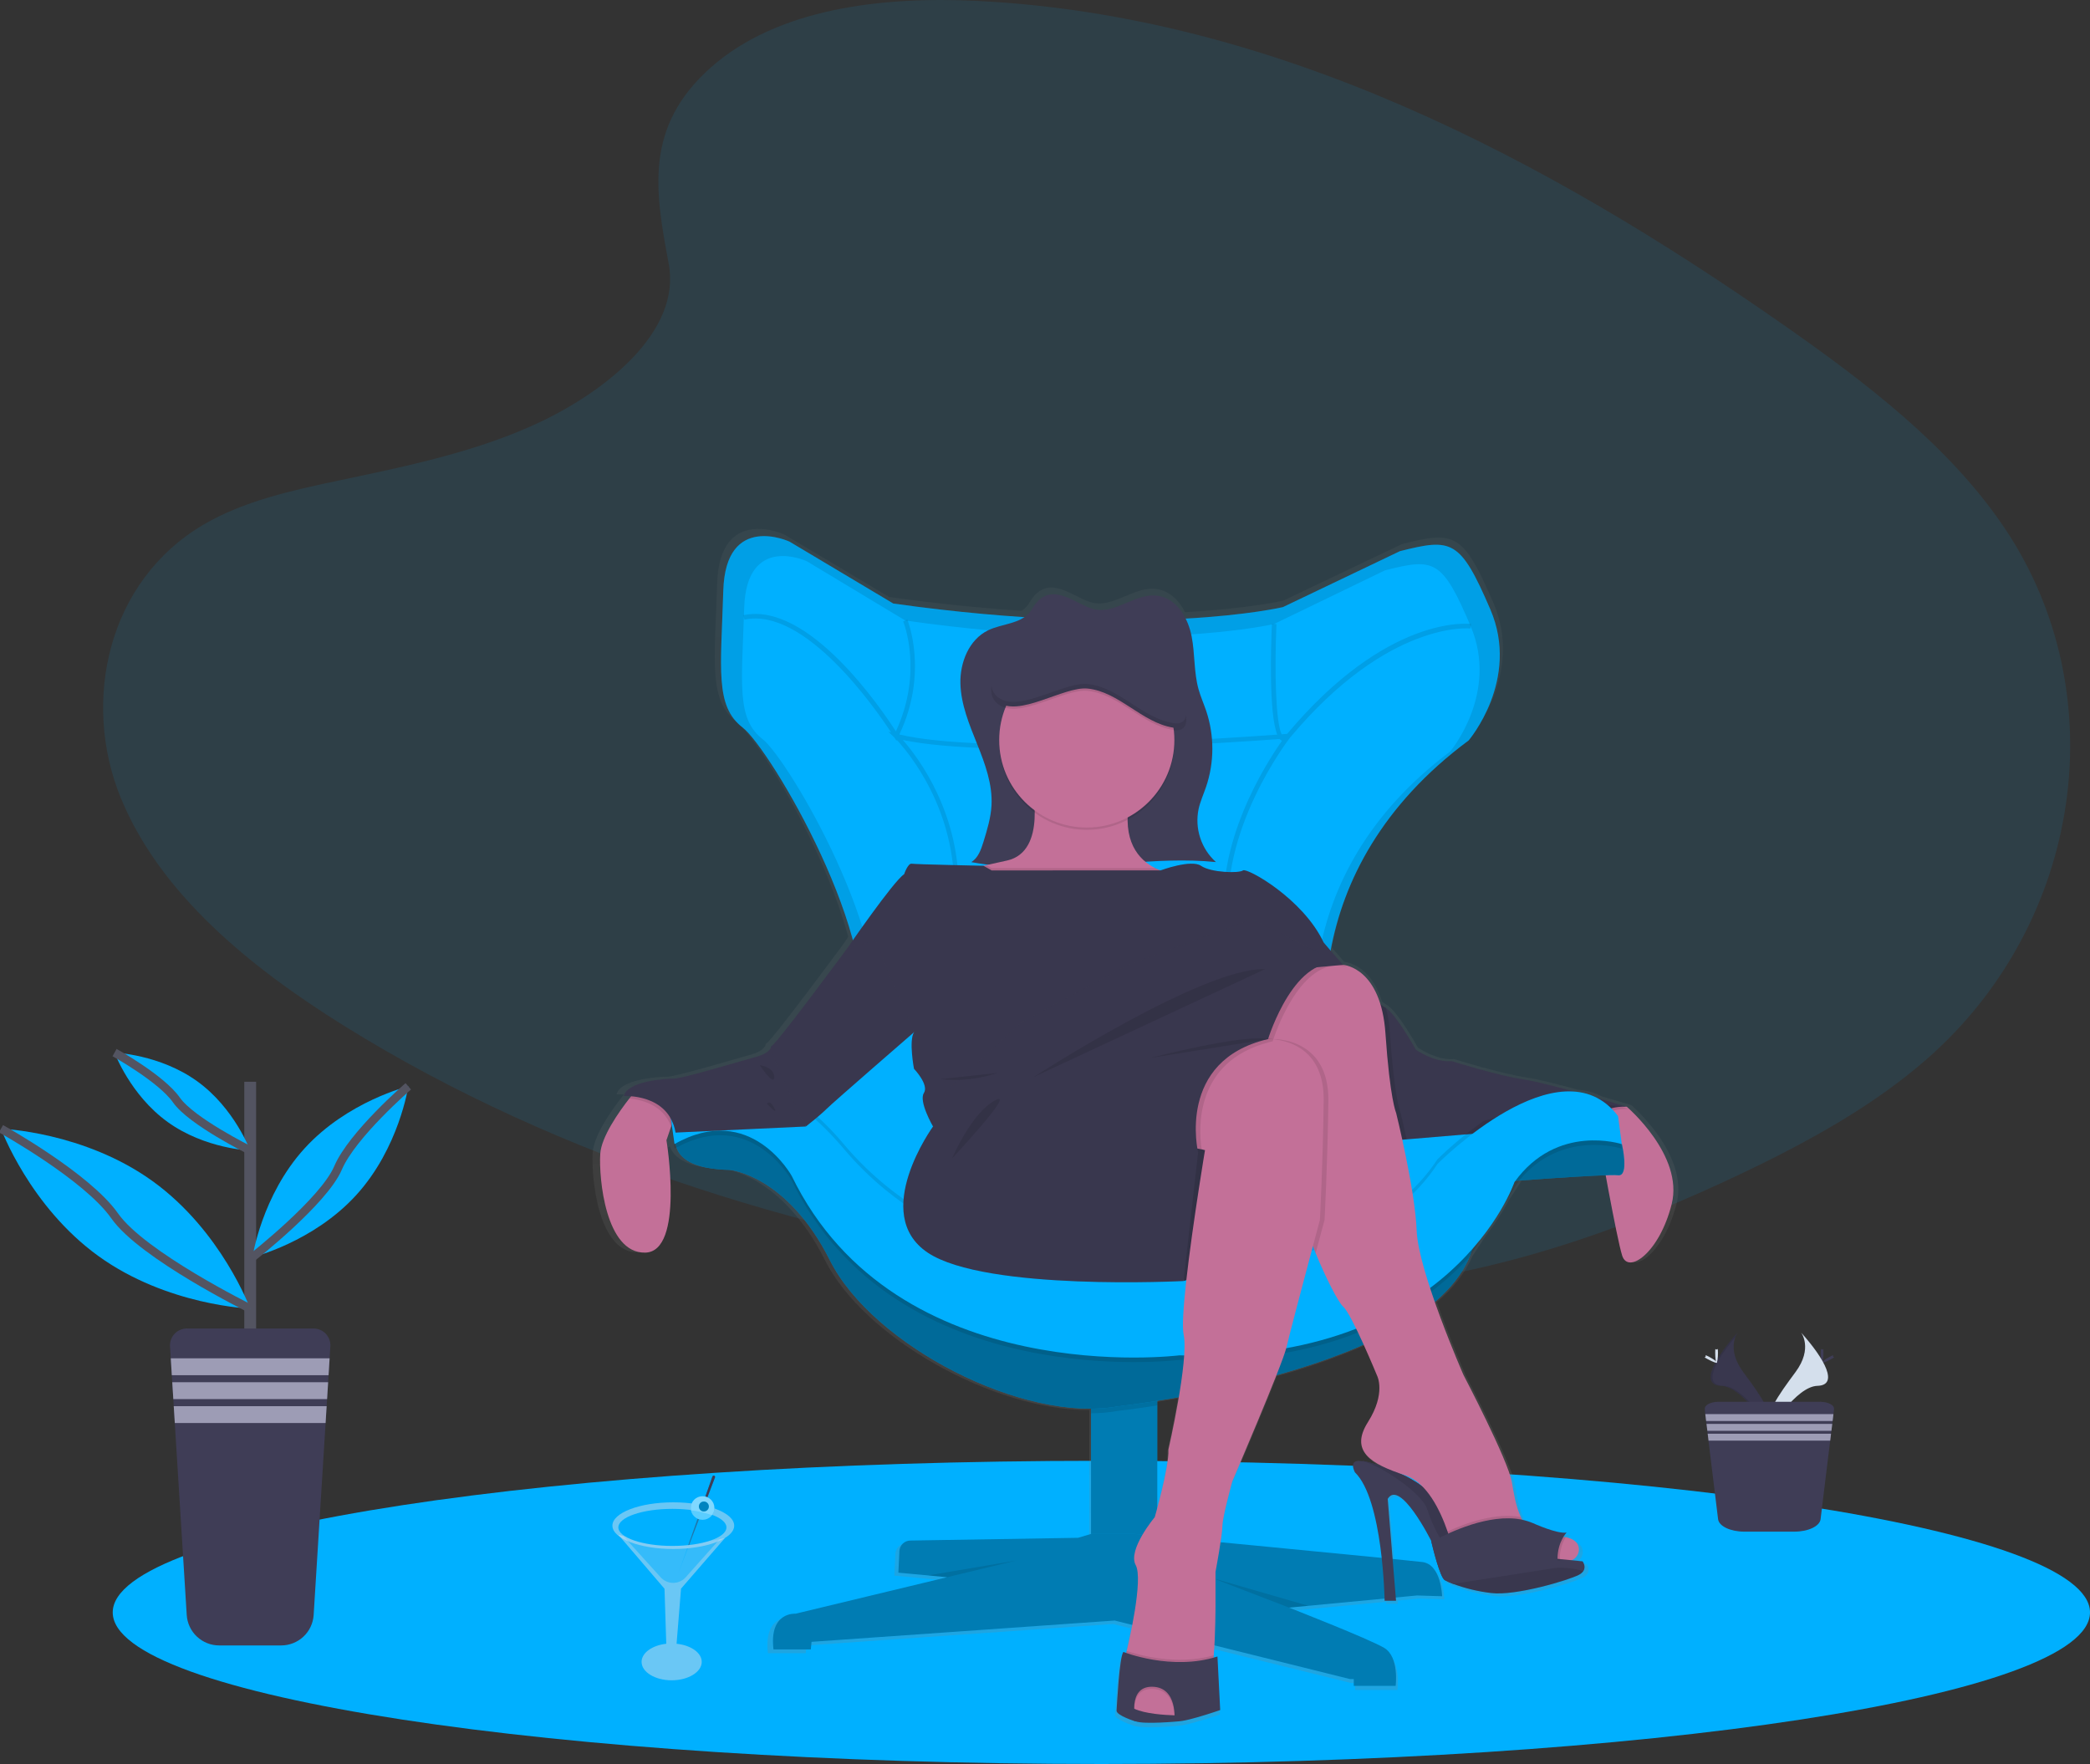 <svg width="500" height="422" viewBox="0 0 500 422" fill="none" xmlns="http://www.w3.org/2000/svg">
<rect x="0" y="0" width="500" height="422" fill="#333333" stroke="none"/>
<g clip-path="url(#clip0)">
<path opacity="0.1" d="M170.012 16.18C185.984 1.986 211.041 -0.909 233.854 0.223C305.503 3.773 370.186 38.288 426.112 77.325C446.368 91.455 466.305 106.687 479.451 126.148C506.21 165.767 498.273 220.651 461.041 253.289C448.383 264.39 433.033 272.905 417.255 280.451C389.238 293.856 359.011 304.639 327.197 307.707C304.523 309.892 281.57 308.115 259.031 305.066C196.049 296.542 134.227 277.696 82.396 245.455C59.668 231.311 38.248 213.731 28.883 190.843C19.519 167.956 25.59 139.012 48.796 125.443C58.394 119.843 69.868 117.311 81.103 114.938C97.636 111.463 114.439 107.987 129.366 100.888C144.79 93.55 163.031 79.351 159.981 63.101C156.702 45.675 154.09 30.359 170.012 16.18Z" fill="#00B0FF"/>
<path d="M263.484 422C394.108 422 500 405.763 500 385.733C500 365.703 394.108 349.466 263.484 349.466C132.86 349.466 26.968 365.703 26.968 385.733C26.968 405.763 132.86 422 263.484 422Z" fill="#00B0FF"/>
<path d="M390.258 264.371C390.258 264.371 387.223 263.452 383.187 262.295C381.424 261.367 379.484 260.822 377.495 260.697C372.734 259.391 367.843 258.15 365.196 257.763C358.931 256.844 347.87 253.359 347.87 253.359C343.631 253.726 339.208 250.603 339.208 250.603C339.208 250.603 334.635 242.342 331.978 240.525C331.874 240.447 331.762 240.378 331.645 240.322C331.271 240.105 330.921 239.85 330.6 239.562C327.868 230.675 321.903 230.129 321.594 230.099C320.44 228.794 319.395 227.592 318.609 226.659C321.684 210.067 330.884 191.543 352.025 175.885C352.025 175.885 364.584 161.219 357.284 144.25C349.985 127.28 347.94 126.997 335.392 130.16L307.026 143.679C307.026 143.679 299.025 145.575 283.491 146.449C282.197 143.862 280.187 141.722 277.426 141.057C271.604 139.657 266.529 145.739 260.941 144.066C256.677 142.79 251.527 137.771 247.338 142.631C246.746 143.316 246.343 144.155 245.786 144.86C245.392 145.341 244.93 145.761 244.412 146.106C234.889 145.481 224.316 144.438 212.718 142.815L187.611 127.861C187.611 127.861 172.136 120.672 171.554 139.652C170.972 158.632 169.509 167.544 176.221 172.722C181.088 176.47 196.98 202.103 202.931 224.142C202.055 225.393 201.513 226.182 201.513 226.182C201.513 226.182 184.551 249.134 183.262 249.685C183.177 249.72 183.143 249.844 183.148 250.033C182.899 250.569 182.152 251.596 179.759 252.257C176.44 253.175 161.698 257.579 159.668 257.579C157.638 257.579 148.428 258.13 147.502 261.804C148.084 261.776 148.668 261.787 149.249 261.839L148.806 262.4C146.288 265.627 142.049 271.639 141.79 275.755C141.417 281.628 143.079 299.804 152.667 299.62C162.255 299.436 157.827 272.453 157.827 272.453L158.951 269.157L158.981 269.077L159.757 274.504C159.926 274.409 160.091 274.315 160.255 274.235C161.125 276.877 164.285 279.463 173.221 279.642C173.221 279.642 187.043 280.928 197.368 301.487C206.737 320.154 237.835 337.456 260.588 337.327V367.577L257.458 368.495L216.823 369.19C216.146 369.2 215.498 369.467 215.012 369.936C214.525 370.406 214.237 371.043 214.205 371.717L213.957 376.94L225.739 378.047L189.069 386.86C189.069 386.86 182.6 386.309 183.72 395.488H192.755L192.94 393.652L266.3 388.513L270.544 389.566C269.952 392.659 269.355 395.181 269.201 395.841L269.156 396.01C269.156 396.01 269.156 396.129 269.096 396.347C268.664 396.198 268.42 396.099 268.42 396.099C267.425 397.231 266.852 409.042 266.763 410.239C266.673 411.435 271.37 412.875 271.37 412.875C273.5 413.654 281.764 412.875 281.764 412.875C284.496 412.716 291.825 410.154 291.825 410.154L291.178 397.211C290.86 397.315 290.541 397.41 290.223 397.499C290.243 397.317 290.263 397.128 290.283 396.933C290.347 396.174 290.402 395.359 290.452 394.52L323.261 402.638H324.181V404.291H334.322C334.322 404.291 335.242 397.315 331.555 395.111C327.868 392.907 308.513 385.38 308.513 385.38L313.151 384.943L331.635 383.191C331.635 383.519 331.635 383.687 331.635 383.687H334.396L334.337 382.918L339.467 382.421L345.547 382.605C345.547 382.605 345.363 374.895 340.755 374.344C339.959 374.245 337.342 373.981 333.57 373.604L332.371 359.072C335.312 354.108 342.88 369.166 342.88 369.166C342.88 369.166 342.91 369.28 342.954 369.468C343.318 371.012 345.014 377.908 346.164 378.698H346.199C346.84 379.046 347.505 379.349 348.189 379.606C351.168 380.707 354.268 381.449 357.424 381.816C363.325 382.555 376.226 378.698 378.655 377.412C379.059 377.207 379.412 376.916 379.689 376.558C380.51 375.396 379.545 374.14 379.545 374.14L376.953 373.877C379.232 372.849 379.67 369.032 375.415 368.307C375.251 368.277 375.082 368.257 374.918 368.237C375.138 367.861 375.395 367.507 375.684 367.18C373.47 367.602 367.569 364.931 367.569 364.931C366.717 364.564 365.83 364.284 364.922 364.097L364.857 363.982C364.768 363.819 364.683 363.65 364.603 363.486C363.33 360.82 362.847 357.528 362.409 355.046C361.489 349.719 350.706 329.16 350.706 329.16C350.706 329.16 346.95 320.601 343.741 311.515C347.557 308.264 350.502 304.629 352.199 300.593L355.364 295.738C357.475 293.043 359.348 290.171 360.961 287.154L364.18 282.219C370.181 281.782 380.048 281.097 385.118 280.933C386.571 288.792 388.332 297.897 389.128 300.37C390.621 304.962 398.164 299.635 401.11 287.888C404.055 276.142 390.258 264.371 390.258 264.371ZM276.62 361.227V335.411C278.197 335.162 279.933 334.869 281.799 334.537C280.685 341.125 279.311 347.152 279.311 347.152C279.431 350.374 277.62 357.543 276.62 361.227ZM335.665 353.1L336.621 353.418C338.159 353.958 339.55 354.851 340.681 356.024C339.099 354.903 337.421 353.924 335.665 353.1V353.1ZM329.799 329.364C329.799 329.364 332.013 333.589 327.59 340.564C324.271 345.797 326.241 348.865 331.018 351.233C329.446 350.693 327.841 350.257 326.212 349.927L326.445 350.061C322.554 349.212 324.455 352.678 324.455 352.678C328.321 356.421 330.112 365.879 330.923 373.381C320.773 372.388 304.821 370.834 291.93 369.593C292.15 368.31 292.296 367.015 292.367 365.715C292.367 363.511 294.766 354.882 294.766 354.882C294.766 354.882 301.657 338.871 305.458 329.23C312.649 327.272 319.69 324.807 326.53 321.852C328.306 325.739 329.799 329.364 329.799 329.364V329.364Z" fill="url(#paint0_linear)"/>
<path d="M276.863 330.962H261.016V376.225H276.863V330.962Z" fill="#00B0FF"/>
<path opacity="0.3" d="M276.863 330.962H261.016V376.225H276.863V330.962Z" fill="black"/>
<path d="M215.171 371.052L214.922 376.225L226.585 377.318L190.327 386.046C190.327 386.046 183.954 385.499 185.048 394.59H193.975L194.154 392.773L266.663 387.679L322.958 401.679H323.868V403.313H333.889C333.889 403.313 334.799 396.407 331.152 394.227C327.505 392.048 308.384 384.591 308.384 384.591L338.989 381.682L345 381.865C345 381.865 344.82 374.23 340.263 373.683C335.705 373.137 271.37 366.956 271.37 366.956H261.016L257.916 367.885L217.778 368.545C217.105 368.552 216.46 368.815 215.975 369.282C215.49 369.748 215.202 370.381 215.171 371.052V371.052Z" fill="#00B0FF"/>
<path opacity="0.1" d="M276.863 330.962V336.21C271.156 337.118 267.574 337.506 267.574 337.506C265.41 337.898 263.215 338.096 261.016 338.096V330.962H276.863Z" fill="black"/>
<path d="M399.93 288.032C397.015 299.665 389.546 304.937 388.083 300.39C386.76 296.244 382.69 273.307 381.998 269.345C381.933 268.968 381.894 268.759 381.894 268.759L381.167 264.038L387.337 264.594L389.178 264.763C389.178 264.763 402.841 276.395 399.93 288.032Z" fill="#C37098"/>
<path d="M162.638 268.794C162.638 268.794 156.264 279.518 174.664 279.88C174.664 279.88 188.327 281.151 198.547 301.512C208.767 321.872 245.005 340.594 267.594 336.413C267.594 336.413 343.223 328.271 352.264 298.791L358.503 282.79C358.503 282.79 384.377 280.804 387.103 281.151C389.83 281.499 388.014 273.704 388.014 273.704L381.272 268.799L365.24 271.525L347.025 288.246L290.163 314.966L235.327 307.146C235.327 307.146 191.969 279.344 191.606 278.063C191.243 276.782 174.117 265.155 174.117 265.155L162.638 268.794Z" fill="#00B0FF"/>
<path d="M162.006 262.578V265.309L160.558 269.499L159.444 272.761C159.444 272.761 163.812 299.486 154.344 299.665C144.875 299.843 143.238 281.846 143.601 276.038C143.86 271.962 148.05 266.009 150.537 262.817C151.597 261.446 152.349 260.583 152.349 260.583L162.006 262.578Z" fill="#C37098"/>
<path opacity="0.3" d="M215.171 371.052L214.922 376.225L226.585 377.318L190.327 386.046C190.327 386.046 183.954 385.499 185.048 394.59H193.975L194.154 392.773L266.663 387.679L322.958 401.679H323.868V403.313H333.889C333.889 403.313 334.799 396.407 331.152 394.227C327.505 392.048 308.384 384.591 308.384 384.591L338.989 381.682L345 381.865C345 381.865 344.82 374.23 340.263 373.683C335.705 373.137 271.37 366.956 271.37 366.956H261.016L257.916 367.885L217.778 368.545C217.105 368.552 216.46 368.815 215.975 369.282C215.49 369.748 215.202 370.381 215.171 371.052V371.052Z" fill="black"/>
<path opacity="0.4" d="M162.638 268.794C162.638 268.794 156.264 279.518 174.664 279.88C174.664 279.88 188.327 281.151 198.547 301.512C208.767 321.872 245.005 340.594 267.594 336.413C267.594 336.413 343.223 328.271 352.264 298.791L358.503 282.79C358.503 282.79 384.377 280.804 387.103 281.151C389.83 281.499 388.014 273.704 388.014 273.704L381.272 268.799L365.24 271.525L347.025 288.246L290.163 314.966L235.327 307.146C235.327 307.146 191.969 279.344 191.606 278.063C191.243 276.782 174.117 265.155 174.117 265.155L162.638 268.794Z" fill="black"/>
<path d="M370.689 265.989L355.105 283.366C317.877 326.36 247.756 310.413 223.251 306.998C198.746 303.582 186.213 266.287 186.213 266.287C187.142 266.387 188.081 266.349 188.999 266.173C193.124 265.468 200.856 262.062 205.359 246.925C211.708 225.576 184.292 179.156 177.654 174.033C171.017 168.909 172.46 160.082 173.037 141.266C173.614 122.45 188.889 129.579 188.889 129.579L213.708 144.384C274.594 152.928 306.916 145.238 306.916 145.238L334.904 131.858C347.313 128.725 349.333 129.008 356.548 145.808C363.763 162.609 351.353 177.131 351.353 177.131C309.513 208.165 314.996 250.608 321.629 266.252C326.107 276.802 346.796 273.014 359.837 269.415C366.161 267.692 370.689 265.989 370.689 265.989Z" fill="#00B0FF"/>
<path opacity="0.1" d="M370.689 265.989L355.105 283.366C317.877 326.36 247.756 310.413 223.251 306.998C198.746 303.582 186.213 266.287 186.213 266.287C187.142 266.387 188.081 266.349 188.999 266.173C193.124 265.468 200.856 262.062 205.359 246.925C211.708 225.576 184.292 179.156 177.654 174.033C171.017 168.909 172.46 160.082 173.037 141.266C173.614 122.45 188.889 129.579 188.889 129.579L213.708 144.384C274.594 152.928 306.916 145.238 306.916 145.238L334.904 131.858C347.313 128.725 349.333 129.008 356.548 145.808C363.763 162.609 351.353 177.131 351.353 177.131C309.513 208.165 314.996 250.608 321.629 266.252C326.107 276.802 346.796 273.014 359.837 269.415C366.161 267.692 370.689 265.989 370.689 265.989Z" fill="black"/>
<path d="M365.22 264.882L350.468 281.499C315.215 322.671 248.811 307.4 225.58 304.128C202.348 300.856 190.512 265.135 190.512 265.135C191.389 265.229 192.277 265.193 193.144 265.026C197.054 264.351 204.374 261.089 208.638 246.597C214.648 226.142 188.69 181.698 182.406 176.793C176.122 171.888 177.475 163.448 178.033 145.466C178.59 127.484 193.064 134.285 193.064 134.285L216.564 148.445C274.221 156.622 304.831 149.264 304.831 149.264L331.336 136.445C343.089 133.466 345 133.719 351.831 149.805C358.663 165.891 346.915 179.802 346.915 179.802C307.289 209.511 312.479 250.162 318.783 265.155C323.012 275.258 342.611 271.609 354.961 268.183C360.936 266.515 365.22 264.882 365.22 264.882Z" fill="#00B0FF"/>
<path d="M389.178 264.763C389.178 264.763 382.62 264.217 381.894 268.759L336.531 272.562L325.251 273.486L313.31 231.658L311.036 223.68L316.683 225.497C316.683 225.497 318.773 227.979 321.385 230.918C325.057 235.069 329.769 240.207 331.257 240.947C331.372 241.005 331.482 241.073 331.585 241.151C334.207 242.948 338.725 251.13 338.725 251.13C338.725 251.13 343.099 254.223 347.293 253.855C347.293 253.855 358.24 257.306 364.414 258.219C370.589 259.133 389.178 264.763 389.178 264.763Z" fill="#3F3D56"/>
<path opacity="0.1" d="M365.22 264.882L350.468 281.499C315.215 322.671 248.811 307.4 225.58 304.128C202.348 300.856 190.511 265.135 190.511 265.135C191.389 265.229 192.277 265.193 193.144 265.026C196.358 267.693 199.318 270.651 201.985 273.863C227.674 304.222 266.668 302.222 266.668 302.222C266.668 302.222 323.142 308.944 343.91 277.314C347.339 273.974 351.031 270.914 354.951 268.164C360.936 266.515 365.22 264.882 365.22 264.882Z" fill="black"/>
<path opacity="0.1" d="M389.178 264.763C389.178 264.763 382.62 264.217 381.894 268.759L336.531 272.562L325.251 273.486L313.31 231.658L311.036 223.68L316.683 225.497C316.683 225.497 318.773 227.979 321.385 230.918C325.057 235.069 329.769 240.207 331.257 240.947C331.372 241.005 331.482 241.073 331.585 241.151C334.207 242.948 338.725 251.13 338.725 251.13C338.725 251.13 343.099 254.223 347.293 253.855C347.293 253.855 358.24 257.306 364.414 258.219C370.589 259.133 389.178 264.763 389.178 264.763Z" fill="black"/>
<path opacity="0.1" d="M389.725 265.309C389.725 265.309 383.167 264.763 382.441 269.306L381.998 269.345C381.933 268.968 381.894 268.759 381.894 268.759L381.167 264.038L387.337 264.594L389.725 265.309Z" fill="black"/>
<path opacity="0.1" d="M351.587 300.613C340.641 312.657 319.793 326.578 282.148 325.322C282.148 325.322 214.38 333.872 189.417 282.427C189.417 282.427 179.754 264.753 161.852 274.523L161.354 274.791L160.26 267.156C160.26 267.156 176.291 245.703 201.975 276.062C227.66 306.422 266.658 304.421 266.658 304.421C266.658 304.421 323.137 311.143 343.905 279.513C343.905 279.513 373.261 249.888 387.083 268.064L387.835 273.58L387.999 274.791C387.999 274.791 373.599 270.06 363.429 282.422L351.587 300.613Z" fill="black"/>
<path d="M160.27 266.064C160.27 266.064 176.301 244.616 201.99 274.97C204.917 278.433 208.151 281.625 211.653 284.507C236.417 304.883 266.663 303.344 266.663 303.344C266.663 303.344 323.137 310.071 343.905 278.441C343.905 278.441 373.261 248.811 387.083 266.987L387.994 273.714C387.994 273.714 372.52 268.591 362.31 282.79C362.31 282.79 347.552 326.415 282.148 324.235C282.148 324.235 214.38 332.779 189.417 281.335C189.417 281.335 179.58 263.338 161.364 273.699L160.27 266.064Z" fill="#00B0FF"/>
<path opacity="0.1" d="M307.931 175.557L306.618 175.661C305.219 172.911 304.866 160.767 305.374 149.294L304.284 149.249C304.045 154.646 303.533 170.687 305.563 175.741C292.696 176.694 235.546 180.571 215.156 175.711C222.211 160.847 217.121 148.37 217.066 148.241L216.071 148.663C216.121 148.787 220.972 160.653 214.325 174.976C211.006 169.793 193.467 143.793 177.854 147.174L178.087 148.241C192.517 145.103 209.459 169.535 213.18 175.209L212.514 175.041L213.957 176.431L214.454 177.21L214.549 177.022C217.176 179.841 228.883 193.599 228.247 214.058C228.067 219.842 231.899 225.03 239.327 229.071C247.666 233.609 259.016 235.972 269.221 235.972C277.406 235.972 284.859 234.453 289.422 231.316C293.099 228.789 294.746 225.308 294.193 221.242C291.173 199.055 308.364 176.793 308.653 176.426C332.187 148.321 351.597 150.336 351.791 150.356L351.926 149.274C351.09 149.175 331.824 147.124 307.931 175.557ZM293.084 221.386C293.581 225.07 292.139 228.108 288.78 230.417C278.988 237.144 254.284 235.982 239.825 228.118C234.914 225.442 229.107 220.845 229.316 214.093C229.918 194.671 219.614 181.152 215.992 177.022C237.715 181.599 294.507 177.662 306.145 176.788C306.288 176.976 306.476 177.124 306.692 177.22C302.886 182.617 290.422 201.989 293.084 221.386Z" fill="black"/>
<path opacity="0.1" d="M289.984 377.496L312.966 384.149L308.384 384.586L289.984 377.496Z" fill="black"/>
<path opacity="0.1" d="M226.585 377.313L243.163 373.316L222.017 376.886L226.585 377.313Z" fill="black"/>
<path opacity="0.1" d="M162.006 262.578V265.309L160.558 269.499C158.628 264.217 153.349 263.045 150.527 262.812C151.587 261.441 152.338 260.578 152.338 260.578L162.006 262.578Z" fill="black"/>
<path d="M188.601 251.13L184.595 250.221C184.595 250.221 184.411 251.855 181.113 252.763C177.814 253.672 163.26 258.036 161.255 258.036C159.25 258.036 150.139 258.582 149.229 262.216C149.229 262.216 159.981 261.491 161.618 270.944L192.77 269.489L188.601 251.13Z" fill="#3F3D56"/>
<path opacity="0.1" d="M188.601 251.13L184.595 250.221C184.595 250.221 184.411 251.855 181.113 252.763C177.814 253.672 163.26 258.036 161.255 258.036C159.25 258.036 150.139 258.582 149.229 262.216C149.229 262.216 159.981 261.491 161.618 270.944L192.77 269.489L188.601 251.13Z" fill="black"/>
<path d="M325.878 349.471C325.878 349.471 335.028 354.684 338.516 359.728C340.926 363.356 343.087 367.143 344.985 371.062C344.985 371.062 351.816 374.041 346.83 363.208C341.845 352.375 325.878 349.471 325.878 349.471Z" fill="#3F3D56"/>
<path d="M325.878 349.471C325.878 349.471 335.028 354.684 338.516 359.728C340.926 363.356 343.087 367.143 344.985 371.062C344.985 371.062 351.816 374.041 346.83 363.208C341.845 352.375 325.878 349.471 325.878 349.471Z" fill="#3F3D56"/>
<path opacity="0.1" d="M325.878 349.471C325.878 349.471 335.028 354.684 338.516 359.728C340.926 363.356 343.087 367.143 344.985 371.062C344.985 371.062 351.816 374.041 346.83 363.208C341.845 352.375 325.878 349.471 325.878 349.471Z" fill="black"/>
<path d="M247.92 144.225C247.338 144.905 246.925 145.714 246.393 146.429C244.074 149.304 239.705 149.179 236.382 150.793C231.834 153.002 229.635 158.463 229.764 163.513C229.894 168.562 231.899 173.343 233.779 178.034C235.66 182.726 237.471 187.621 237.203 192.66C237.043 195.639 236.158 198.539 235.277 201.393C234.705 203.24 234.013 205.251 232.351 206.244C237.329 207.133 242.371 207.618 247.428 207.693C261.937 207.917 276.45 204.789 290.89 206.229C289.151 204.655 287.853 202.656 287.127 200.428C286.4 198.201 286.268 195.823 286.745 193.529C287.148 191.722 287.919 190.024 288.521 188.272C290.522 182.382 290.541 176.002 288.576 170.101C287.989 168.358 287.233 166.67 286.735 164.903C285.591 160.792 285.894 156.418 285.078 152.233C284.262 148.047 281.814 143.669 277.659 142.666C271.908 141.281 266.892 147.298 261.364 145.645C257.15 144.384 252.065 139.409 247.92 144.225Z" fill="#3F3D56"/>
<g opacity="0.1">
<path opacity="0.1" d="M288.666 188.336C289.721 185.211 290.226 181.927 290.158 178.63C290.106 181.561 289.603 184.466 288.666 187.244C288.064 188.996 287.287 190.719 286.889 192.502C286.654 193.582 286.562 194.689 286.616 195.793C286.642 195.053 286.734 194.317 286.889 193.594C287.287 191.787 288.064 190.089 288.666 188.336Z" fill="black"/>
<path opacity="0.1" d="M237.362 191.141C237.496 186.271 235.74 181.535 233.919 176.997C232.053 172.34 230.068 167.589 229.913 162.599C229.913 162.927 229.913 163.259 229.913 163.592C230.043 168.636 232.048 173.422 233.924 178.109C235.606 182.294 237.233 186.673 237.362 191.141Z" fill="black"/>
<path opacity="0.1" d="M289.865 205.107C275.809 203.94 261.688 206.884 247.572 206.671C242.878 206.595 238.196 206.171 233.566 205.4C233.26 205.758 232.899 206.065 232.496 206.308C237.474 207.198 242.516 207.683 247.572 207.758C262.081 207.982 276.59 204.849 291.029 206.269C290.616 205.907 290.227 205.519 289.865 205.107V205.107Z" fill="black"/>
</g>
<path d="M270.778 408.158L282.789 410.367L281.963 411.797C281.963 411.797 273.793 412.572 271.689 411.797C269.584 411.023 270.778 408.158 270.778 408.158Z" fill="#3F3D56"/>
<path d="M283.153 306.456C283.153 306.456 332.959 290.788 331.137 280.789C329.316 270.79 285.088 268.377 283.153 270.944C281.217 273.511 283.153 306.456 283.153 306.456Z" fill="#3F3D56"/>
<path opacity="0.2" d="M283.153 306.456C283.153 306.456 332.959 290.788 331.137 280.789C329.316 270.79 285.088 268.377 283.153 270.944C281.217 273.511 283.153 306.456 283.153 306.456Z" fill="black"/>
<path d="M283.152 209.317L273.699 217.683L261.673 219.862L239.994 217.136L227.789 208.771C227.789 208.771 229.943 208.299 235.989 206.954L240.905 205.867C250.746 203.682 246.736 187.497 246.736 187.497C246.736 187.497 273.699 173.139 270.241 191.315C268.355 201.22 272.36 205.673 276.401 207.699C278.511 208.71 280.812 209.261 283.152 209.317Z" fill="#C37098"/>
<path opacity="0.1" d="M259.996 198.514C271.57 198.514 280.953 189.151 280.953 177.602C280.953 166.053 271.57 156.691 259.996 156.691C248.422 156.691 239.039 166.053 239.039 177.602C239.039 189.151 248.422 198.514 259.996 198.514Z" fill="black"/>
<path d="M259.996 197.968C271.57 197.968 280.953 188.605 280.953 177.056C280.953 165.507 271.57 156.145 259.996 156.145C248.422 156.145 239.039 165.507 239.039 177.056C239.039 188.605 248.422 197.968 259.996 197.968Z" fill="#C37098"/>
<path opacity="0.1" d="M283.152 209.317L273.699 217.682L261.673 219.862L239.994 217.136L227.789 208.771C227.789 208.771 229.943 208.299 235.989 206.954L237.262 207.684H276.401C278.51 208.7 280.811 209.257 283.152 209.317V209.317Z" fill="black"/>
<path d="M256.19 208.23H277.635C277.635 208.23 284.974 205.499 287.342 207.138C289.71 208.776 296.452 208.955 297.363 208.23C298.273 207.505 311.752 214.972 316.673 225.497L299.184 239.299L223.216 269.489C223.216 269.489 219.733 263.487 221.027 261.491C222.321 259.495 218.659 255.682 218.659 255.682C218.659 255.682 217.385 248.955 218.659 246.959L202.627 226.962C202.627 226.962 213.743 210.782 216.295 209.148C216.295 209.148 217.206 206.467 218.116 206.626C219.027 206.785 235.272 207.123 235.272 207.123L237.262 208.245L256.19 208.23Z" fill="#3F3D56"/>
<path opacity="0.1" d="M256.19 208.23H277.635C277.635 208.23 284.974 205.499 287.342 207.138C289.71 208.776 296.452 208.955 297.363 208.23C298.273 207.505 311.752 214.972 316.673 225.497L314.857 226.932L299.184 239.299L223.216 269.489C223.216 269.489 219.733 263.487 221.027 261.491C222.321 259.495 218.659 255.682 218.659 255.682C218.659 255.682 217.385 248.955 218.659 246.959L202.627 226.962C202.627 226.962 213.743 210.782 216.295 209.148C216.295 209.148 217.206 206.467 218.116 206.626C219.027 206.785 235.272 207.123 235.272 207.123L237.262 208.245L256.19 208.23Z" fill="black"/>
<path d="M209.369 224.951L202.627 226.937C202.627 226.937 185.869 249.675 184.596 250.221C183.322 250.767 192.79 269.489 192.79 269.489C192.79 269.489 196.069 266.942 197.711 265.309C199.353 263.676 218.659 246.939 218.659 246.939L209.369 224.951Z" fill="#3F3D56"/>
<path opacity="0.1" d="M209.369 224.951L202.627 226.937C202.627 226.937 185.869 249.675 184.596 250.221C183.322 250.767 192.79 269.489 192.79 269.489C192.79 269.489 196.069 266.942 197.711 265.309C199.353 263.676 218.659 246.939 218.659 246.939L209.369 224.951Z" fill="black"/>
<path opacity="0.1" d="M336.531 272.562L325.251 273.486L313.31 231.658L321.385 230.918C325.057 235.069 329.769 240.207 331.257 240.947C331.372 241.005 331.482 241.073 331.585 241.151C332.089 243.147 332.404 245.187 332.526 247.242C333.62 263.129 335.073 266.242 335.073 266.242C335.073 266.242 335.7 268.804 336.531 272.562Z" fill="black"/>
<path d="M374.42 373.465C374.112 373.42 373.684 373.376 373.161 373.326L372.664 373.281C366.031 372.705 347.85 371.827 347.85 371.827C347.5 370.222 347.063 368.638 346.542 367.08C346.472 366.857 346.393 366.624 346.313 366.39C344.601 361.426 341.372 354.614 336.188 352.926C327.809 350.2 322.893 347.107 327.266 340.197C331.64 333.286 329.451 329.11 329.451 329.11C329.451 329.11 323.395 314.39 321.325 312.573C320.101 311.496 317.071 305.454 314.753 299.809C314.529 299.263 314.305 298.711 314.101 298.17C312.797 294.849 311.842 291.87 311.782 290.391C311.613 286.563 304.732 254.739 303.563 249.357C303.458 248.861 303.398 248.583 303.398 248.583C303.398 248.583 303.398 248.493 303.354 248.33C303.035 246.383 301.294 233.54 310.14 231.852L321.325 230.824C321.699 230.854 330.376 231.653 331.446 247.208C332.541 263.095 333.993 266.208 333.993 266.208C333.993 266.208 338.551 284.577 338.914 294.382C339.278 304.188 350.114 328.922 350.114 328.922C350.114 328.922 360.772 349.277 361.688 354.554C362.121 357.037 362.593 360.294 363.852 362.935C363.932 363.104 364.016 363.268 364.101 363.431C365.519 366.087 367.838 367.999 371.893 367.641C372.512 367.593 373.134 367.593 373.754 367.641C374.019 367.659 374.283 367.69 374.545 367.736C379.62 368.595 377.928 373.947 374.42 373.465Z" fill="#C37098"/>
<path opacity="0.1" d="M317.788 263.283C317.604 278.575 316.877 291.85 316.877 291.85C316.877 291.85 315.962 295.251 314.748 299.794C313.126 295.822 311.847 292.094 311.762 290.361C311.568 286.21 303.359 248.583 303.359 248.583C303.359 248.583 303.359 248.493 303.314 248.33L304.448 248.583C304.448 248.583 317.947 247.992 317.788 263.283Z" fill="black"/>
<path d="M316.673 263.283C316.489 278.575 315.763 291.85 315.763 291.85C315.763 291.85 315.061 294.462 314.076 298.17C311.917 306.278 308.374 319.638 307.747 322.388C306.836 326.36 294.81 354.376 294.81 354.376C294.81 354.376 292.437 362.925 292.437 365.104C292.437 367.284 290.795 376.027 290.795 376.027V383.841C290.795 383.841 290.795 391.144 290.367 396.02C290.327 396.412 290.288 396.789 290.253 397.142C290.069 398.691 289.835 399.847 289.521 400.2C288.253 401.66 282.784 410.383 282.784 410.383C282.784 410.383 282.078 410.383 280.993 410.358C278.505 410.283 273.987 409.985 271.365 408.794C270.595 408.52 269.94 407.995 269.504 407.304C268.171 404.648 269.007 398.279 269.365 395.98C269.445 395.444 269.504 395.126 269.504 395.126C269.504 395.126 269.504 395.066 269.549 394.957C269.972 393.185 273.584 377.829 271.694 374.403C269.703 370.769 276.251 362.955 276.251 362.955C276.251 362.955 279.709 351.134 279.53 346.775C279.53 346.775 284.451 325.322 283.172 319.325C282.789 317.513 283.098 312.786 283.715 307.057C284.516 299.754 285.815 290.823 286.825 284.269C287.646 278.922 288.277 275.154 288.277 275.154C288.277 275.154 287.974 275.06 287.491 274.95C286.227 274.662 283.715 274.28 282.262 275.333C280.272 276.787 280.983 259.882 280.983 259.882L297.179 247.242L303.359 248.583C303.777 248.571 304.196 248.586 304.612 248.627C307.971 248.925 316.823 250.876 316.673 263.283Z" fill="#C37098"/>
<path d="M378.759 375.893C378.486 376.248 378.136 376.537 377.734 376.737C375.336 378.013 362.583 381.831 356.752 381.101C353.639 380.735 350.58 380 347.642 378.911C346.958 378.659 346.293 378.358 345.651 378.013H345.621C344.482 377.253 342.805 370.402 342.442 368.878C342.402 368.684 342.372 368.575 342.372 368.575C342.372 368.575 334.909 353.681 331.988 358.581L333.978 382.943H331.247C331.247 382.943 330.884 358.76 324.142 352.216C324.142 352.216 322.191 348.651 326.326 349.674C330.461 350.697 340.357 357.31 341.452 361.128C342.216 363.459 343.216 365.706 344.437 367.835C345.213 369.245 345.81 370.213 345.81 370.213L372.599 372.914L378.605 373.515C378.605 373.515 379.57 374.741 378.759 375.893Z" fill="#3F3D56"/>
<path opacity="0.1" d="M378.759 375.893C378.486 376.249 378.136 376.537 377.734 376.737C375.336 378.013 362.583 381.831 356.752 381.101C353.639 380.735 350.58 380 347.642 378.911C346.958 378.659 346.293 378.358 345.651 378.013H345.621C351.478 376.97 364.414 374.865 372.734 375.034C375.286 375.054 377.411 375.332 378.759 375.893Z" fill="black"/>
<path opacity="0.1" d="M372.609 372.353C372.609 372.651 372.609 372.964 372.639 373.286C366.007 372.71 347.826 371.832 347.826 371.832C347.423 369.982 346.91 368.159 346.288 366.37C351.075 364.181 357.931 361.823 363.837 362.925C365.225 365.839 367.574 368.014 371.878 367.631C372.497 367.583 373.119 367.583 373.739 367.631C372.99 369.093 372.603 370.712 372.609 372.353V372.353Z" fill="black"/>
<path opacity="0.1" d="M373.157 372.894C373.157 373.033 373.157 373.182 373.157 373.326L372.659 373.281C366.027 372.705 347.846 371.827 347.846 371.827C347.495 370.222 347.058 368.638 346.537 367.08C351.254 364.886 358.14 362.443 364.106 363.441C365.524 366.097 367.843 368.009 371.898 367.651C372.517 367.603 373.139 367.603 373.759 367.651C374.024 367.669 374.288 367.7 374.55 367.746C373.637 369.309 373.156 371.085 373.157 372.894V372.894Z" fill="black"/>
<path d="M372.609 372.894C372.607 373.6 372.665 374.304 372.783 374.999H372.724L347.642 378.911C346.958 378.659 346.293 378.358 345.651 378.013H345.621C344.482 377.253 342.805 370.402 342.442 368.878C343.019 368.565 343.696 368.212 344.457 367.835C349.9 365.119 359.598 361.267 366.783 364.4C366.783 364.4 372.614 367.046 374.798 366.629C374.788 366.609 372.629 368.838 372.609 372.894Z" fill="#3F3D56"/>
<path opacity="0.1" d="M290.258 397.127C290.074 398.676 289.84 399.833 289.526 400.185C288.257 401.645 282.789 410.368 282.789 410.368C282.789 410.368 282.073 410.368 280.973 410.343C280.829 407.995 279.933 404.122 275.684 404.038C272.326 403.973 271.45 406.495 271.345 408.779C270.575 408.505 269.92 407.98 269.484 407.29C268.151 404.633 268.987 398.264 269.345 395.965C271.738 396.794 281.088 399.684 290.258 397.127Z" fill="black"/>
<path opacity="0.1" d="M290.372 396.005C290.332 396.397 290.292 396.774 290.258 397.127C290.074 398.676 289.84 399.833 289.526 400.185C288.257 401.645 282.789 410.368 282.789 410.368C282.789 410.368 282.083 410.368 280.998 410.343C281.033 408.427 280.695 403.05 275.684 402.945C271.773 402.871 271.206 406.307 271.345 408.779C270.575 408.505 269.92 407.98 269.484 407.29C268.151 404.633 268.987 398.264 269.345 395.965C269.425 395.429 269.484 395.111 269.484 395.111C269.484 395.111 269.484 395.052 269.529 394.942C272.196 395.841 281.391 398.557 290.372 396.005Z" fill="black"/>
<path d="M268.758 395.191C268.758 395.191 280.326 399.823 291.258 396.278L291.915 409.092C291.915 409.092 281.416 412.766 280.968 411.574C280.968 411.574 281.784 403.631 275.684 403.517C269.584 403.402 271.674 411.822 271.674 411.822C271.674 411.822 267.032 410.393 267.121 409.211C267.211 408.029 267.788 396.308 268.758 395.191Z" fill="#3F3D56"/>
<path opacity="0.1" d="M322.39 231.355C312.031 228.267 305.702 245.435 304.627 248.613C304.518 248.93 304.463 249.109 304.463 249.109C304.15 249.179 303.836 249.253 303.538 249.338C285.685 254.009 286.76 270.189 287.471 274.901C286.208 274.613 283.695 274.231 282.242 275.283C280.252 276.738 280.963 259.833 280.963 259.833L297.179 247.242L303.359 248.583C303.359 248.583 303.359 248.494 303.314 248.33C302.995 246.384 301.254 233.54 310.101 231.852L321.286 230.824L322.39 231.355Z" fill="black"/>
<path d="M226.858 260.582L223.216 269.489C223.216 269.489 208.095 290.396 221.942 299.665C235.79 308.934 283.143 306.456 283.143 306.456L286.626 275.675C286.626 275.675 281.331 253.696 303.359 248.583C303.359 248.583 309.872 227.428 321.271 230.829L299.522 219.862L269.669 230.953L244.343 244.586L226.858 260.582Z" fill="#3F3D56"/>
<path opacity="0.1" d="M226.858 260.582L223.216 269.489C223.216 269.489 208.095 290.396 221.942 299.665C235.79 308.934 283.143 306.456 283.143 306.456L286.626 275.675C286.626 275.675 281.331 253.696 303.359 248.583C303.359 248.583 309.872 227.428 321.271 230.829L299.522 219.862L269.669 230.953L244.343 244.586L226.858 260.582Z" fill="black"/>
<path opacity="0.1" d="M227.769 277.125C227.769 277.125 232.327 266.357 237.974 263.283C243.621 260.21 227.769 277.125 227.769 277.125Z" fill="black"/>
<path opacity="0.1" d="M247.263 257.668C247.263 257.668 287.889 231.311 302.647 231.852L247.263 257.668Z" fill="black"/>
<path opacity="0.1" d="M260.165 165.265C267.708 166.01 273.167 173.407 280.645 174.614C281.275 174.762 281.935 174.725 282.546 174.509C284.456 173.67 283.824 170.835 282.884 168.979C281.471 166.192 280.056 163.407 278.64 160.623C277.595 158.568 276.5 156.453 274.734 154.963C273.241 153.722 271.425 152.977 269.594 152.407C262.399 150.078 254.289 149.492 247.458 152.724C243.616 154.546 233.267 163.885 238.686 168.378C243.542 172.409 254.468 164.699 260.165 165.265Z" fill="black"/>
<path d="M260.165 164.719C267.708 165.464 273.167 172.866 280.645 174.068C281.275 174.216 281.935 174.179 282.546 173.963C284.456 173.124 283.824 170.289 282.884 168.433C281.471 165.646 280.056 162.861 278.64 160.077C277.595 158.022 276.5 155.907 274.734 154.417C273.241 153.176 271.425 152.431 269.594 151.86C262.399 149.537 254.289 148.946 247.458 152.178C243.616 154 233.267 163.339 238.686 167.832C243.542 171.863 254.468 164.153 260.165 164.719Z" fill="#3F3D56"/>
<path opacity="0.1" d="M224.933 258.165C229.545 258.682 234.214 258.173 238.606 256.675Z" fill="black"/>
<path opacity="0.1" d="M181.749 254.794C181.749 254.794 185.232 255.29 185.232 257.673C185.232 260.056 181.749 254.794 181.749 254.794Z" fill="black"/>
<path opacity="0.1" d="M183.481 264.033C183.481 264.033 184.118 262.926 185.212 265.026C186.307 267.126 183.481 264.033 183.481 264.033Z" fill="black"/>
<path opacity="0.1" d="M282.546 172.871C281.935 173.086 281.276 173.124 280.645 172.98C273.181 171.774 267.708 164.376 260.165 163.627C254.463 163.061 243.542 170.771 238.68 166.74C238.269 166.417 237.926 166.017 237.67 165.562C237.414 165.107 237.25 164.607 237.188 164.089C237.085 164.788 237.169 165.503 237.431 166.16C237.693 166.817 238.124 167.394 238.68 167.832C243.542 171.863 254.463 164.153 260.165 164.719C267.703 165.464 273.166 172.866 280.645 174.068C281.275 174.215 281.935 174.179 282.546 173.963C283.625 173.467 283.889 172.37 283.745 171.153C283.718 171.521 283.593 171.875 283.382 172.177C283.171 172.479 282.882 172.719 282.546 172.871V172.871Z" fill="black"/>
<path opacity="0.1" d="M275.082 253.111C275.082 253.111 297.343 247.302 303.374 248.583L275.082 253.111Z" fill="black"/>
<path opacity="0.5" d="M161.862 393.234L162.927 380.048L173.44 367.929C173.44 367.929 161.966 371.007 147.93 367.165L158.971 380.073L159.394 393.234C156.035 393.607 153.488 395.404 153.488 397.569C153.488 400.001 156.712 401.977 160.683 401.977C164.653 401.977 167.882 399.991 167.882 397.569C167.882 395.389 165.275 393.577 161.862 393.234Z" fill="#D4DFEC"/>
<path opacity="0.5" d="M149.214 367.577L158.07 377.352C158.447 377.77 158.907 378.103 159.422 378.33C159.936 378.556 160.493 378.672 161.056 378.668V378.668C161.62 378.669 162.178 378.549 162.693 378.318C163.208 378.087 163.667 377.749 164.041 377.328L172.45 367.895C172.45 367.895 161.996 370.978 149.214 367.577Z" fill="#00B0FF"/>
<path opacity="0.5" d="M161.076 370.561C169.122 370.561 175.644 368.062 175.644 364.981C175.644 361.899 169.122 359.4 161.076 359.4C153.03 359.4 146.507 361.899 146.507 364.981C146.507 368.062 153.03 370.561 161.076 370.561Z" fill="#D4DFEC"/>
<path d="M160.862 369.831C168.004 369.831 173.793 367.846 173.793 365.397C173.793 362.949 168.004 360.964 160.862 360.964C153.72 360.964 147.93 362.949 147.93 365.397C147.93 367.846 153.72 369.831 160.862 369.831Z" fill="#00B0FF"/>
<path opacity="0.5" d="M164.564 370.402L162.354 376.186L164.385 370.417" fill="#00B0FF"/>
<path opacity="0.5" d="M164.658 369.637L170.44 353.224C170.455 353.183 170.478 353.145 170.508 353.113C170.537 353.081 170.573 353.055 170.613 353.037C170.653 353.019 170.696 353.009 170.74 353.008C170.783 353.007 170.827 353.015 170.868 353.03V353.03C170.945 353.062 171.008 353.123 171.041 353.2C171.074 353.277 171.077 353.364 171.047 353.442L164.862 369.618" fill="#3F3D56"/>
<path d="M167.106 362.692L170.44 353.224C170.455 353.183 170.478 353.145 170.508 353.113C170.537 353.081 170.573 353.055 170.613 353.037C170.653 353.019 170.696 353.009 170.74 353.008C170.783 353.007 170.827 353.015 170.868 353.03C170.945 353.062 171.008 353.123 171.041 353.2C171.074 353.277 171.077 353.364 171.047 353.442L167.489 362.751" fill="#3F3D56"/>
<path d="M168.081 363.585C169.645 363.585 170.913 362.321 170.913 360.76C170.913 359.2 169.645 357.936 168.081 357.936C166.518 357.936 165.25 359.2 165.25 360.76C165.25 362.321 166.518 363.585 168.081 363.585Z" fill="#00B0FF"/>
<path opacity="0.5" d="M168.081 363.585C169.645 363.585 170.913 362.321 170.913 360.76C170.913 359.2 169.645 357.936 168.081 357.936C166.518 357.936 165.25 359.2 165.25 360.76C165.25 362.321 166.518 363.585 168.081 363.585Z" fill="white"/>
<path d="M168.39 361.59C169.049 361.59 169.584 361.056 169.584 360.398C169.584 359.74 169.049 359.207 168.39 359.207C167.73 359.207 167.196 359.74 167.196 360.398C167.196 361.056 167.73 361.59 168.39 361.59Z" fill="#00B0FF"/>
<path opacity="0.25" d="M168.39 361.59C169.049 361.59 169.584 361.056 169.584 360.398C169.584 359.74 169.049 359.207 168.39 359.207C167.73 359.207 167.196 359.74 167.196 360.398C167.196 361.056 167.73 361.59 168.39 361.59Z" fill="black"/>
<path opacity="0.3" d="M165.315 361.321C165.407 361.873 165.661 362.385 166.045 362.792C166.43 363.199 166.926 363.484 167.472 363.609C168.018 363.735 168.59 363.696 169.113 363.497C169.637 363.298 170.09 362.949 170.415 362.493C168.765 361.911 167.054 361.518 165.315 361.321V361.321Z" fill="#00B0FF"/>
<path d="M61.27 258.785H58.444V322.284H61.27V258.785Z" fill="#535461"/>
<path d="M79.033 322.09L78.854 324.95L78.605 328.986L78.5 330.669L78.251 334.711L78.142 336.394L77.893 340.43L75.037 386.343C74.914 388.318 74.042 390.172 72.597 391.527C71.152 392.882 69.243 393.637 67.26 393.637H52.448C50.465 393.637 48.557 392.882 47.112 391.527C45.667 390.172 44.794 388.318 44.671 386.343L41.815 340.43L41.566 336.394L41.462 334.711L41.208 330.669L41.103 328.986L40.855 324.95L40.676 322.09C40.642 321.541 40.721 320.991 40.908 320.474C41.095 319.957 41.386 319.484 41.764 319.083C42.142 318.683 42.598 318.364 43.103 318.146C43.609 317.928 44.155 317.815 44.706 317.816H75.007C75.558 317.816 76.103 317.929 76.608 318.147C77.114 318.365 77.569 318.685 77.946 319.085C78.323 319.485 78.614 319.959 78.801 320.475C78.988 320.992 79.067 321.542 79.033 322.09Z" fill="#3F3D56"/>
<path d="M78.854 324.95L78.605 328.986H41.104L40.855 324.95H78.854Z" fill="#9D9CB5"/>
<path d="M78.5 330.669L78.252 334.71H41.462L41.208 330.669H78.5Z" fill="#9D9CB5"/>
<path d="M78.142 336.394L77.893 340.43H41.82L41.566 336.394H78.142Z" fill="#9D9CB5"/>
<path d="M36.536 282.586C53 294.472 59.852 313.054 59.852 313.054C59.852 313.054 40.019 312.374 23.555 300.494C7.09 288.613 0.239 270.025 0.239 270.025C0.239 270.025 20.077 270.706 36.536 282.586Z" fill="#00B0FF"/>
<path d="M0.239 270.025C0.239 270.025 20.828 281.444 27.436 290.877C34.043 300.31 59.852 313.059 59.852 313.059" stroke="#535461" stroke-width="2" stroke-miterlimit="10"/>
<path d="M47.164 258.661C56.12 265.115 59.852 275.243 59.852 275.243C59.852 275.243 49.06 274.876 40.099 268.407C31.137 261.938 27.406 251.825 27.406 251.825C27.406 251.825 38.203 252.207 47.164 258.661Z" fill="#00B0FF"/>
<path d="M27.406 251.81C27.406 251.81 38.611 258.016 42.208 263.154C45.806 268.293 59.852 275.228 59.852 275.228" stroke="#535461" stroke-width="2" stroke-miterlimit="10"/>
<path d="M72.873 274.717C62.583 286.002 60.404 300.752 60.404 300.752C60.404 300.752 74.913 297.197 85.207 285.912C95.502 274.628 97.676 259.878 97.676 259.878C97.676 259.878 83.168 263.427 72.873 274.717Z" fill="#00B0FF"/>
<path d="M97.676 259.878C97.676 259.878 84.267 271.445 80.864 279.419C77.46 287.392 60.404 300.767 60.404 300.767" stroke="#535461" stroke-width="2" stroke-miterlimit="10"/>
<path opacity="0.1" d="M430.889 318.789C430.889 318.789 433.765 322.537 429.56 328.222C425.356 333.906 421.893 338.648 423.296 342.197C423.296 342.197 429.635 331.682 434.795 331.533C439.954 331.384 436.566 325.114 430.889 318.789Z" fill="black"/>
<path opacity="0.1" d="M430.889 318.789C431.14 319.151 431.338 319.547 431.476 319.965C436.511 325.868 439.193 331.384 434.352 331.513C429.844 331.642 424.435 339.685 423.142 341.716C423.183 341.873 423.234 342.027 423.296 342.178C423.296 342.178 429.635 331.662 434.794 331.513C439.954 331.364 436.566 325.114 430.889 318.789Z" fill="black"/>
<path d="M436.233 323.57C436.233 324.89 436.083 325.958 435.899 325.958C435.715 325.958 435.571 324.89 435.571 323.57C435.571 322.249 435.755 322.87 435.939 322.87C436.123 322.87 436.233 322.249 436.233 323.57Z" fill="#3F3D56"/>
<path d="M438.069 325.143C436.904 325.779 435.894 326.161 435.805 325.997C435.715 325.834 436.586 325.193 437.75 324.563C438.914 323.932 438.452 324.394 438.541 324.563C438.631 324.731 439.228 324.513 438.069 325.143Z" fill="#3F3D56"/>
<path d="M415.703 318.789C415.703 318.789 412.827 322.537 417.027 328.222C421.226 333.906 424.694 338.648 423.296 342.197C423.296 342.197 416.957 331.682 411.792 331.533C406.628 331.384 410.026 325.114 415.703 318.789Z" fill="#3F3D56"/>
<path d="M430.889 318.789C430.889 318.789 433.765 322.537 429.56 328.222C425.356 333.906 421.893 338.648 423.296 342.197C423.296 342.197 429.635 331.682 434.795 331.533C439.954 331.384 436.566 325.114 430.889 318.789Z" fill="#D4DFEC"/>
<path opacity="0.1" d="M415.703 318.789C415.703 318.789 412.827 322.537 417.027 328.222C421.226 333.906 424.694 338.648 423.296 342.197C423.296 342.197 416.957 331.682 411.792 331.533C406.628 331.384 410.026 325.114 415.703 318.789Z" fill="black"/>
<path opacity="0.1" d="M415.703 318.789C415.451 319.151 415.253 319.547 415.116 319.965C410.081 325.868 407.399 331.384 412.235 331.513C416.743 331.642 422.151 339.685 423.45 341.716C423.407 341.872 423.355 342.026 423.296 342.178C423.296 342.178 416.957 331.642 411.792 331.513C406.628 331.384 410.026 325.114 415.703 318.789Z" fill="black"/>
<path d="M410.334 323.57C410.334 324.89 410.484 325.958 410.668 325.958C410.852 325.958 411.001 324.89 411.001 323.57C411.001 322.249 410.817 322.87 410.633 322.87C410.449 322.87 410.334 322.249 410.334 323.57Z" fill="#D4DFEC"/>
<path d="M408.523 325.143C409.682 325.779 410.697 326.161 410.787 325.997C410.877 325.834 410.001 325.193 408.842 324.563C407.682 323.932 408.135 324.394 408.05 324.563C407.966 324.731 407.349 324.513 408.523 325.143Z" fill="#D4DFEC"/>
<path d="M438.765 337.104L438.621 338.275L438.422 339.929L438.337 340.619L438.133 342.277L438.049 342.967L437.845 344.62L435.546 363.436C435.342 365.114 432.59 366.415 429.272 366.415H417.3C413.977 366.415 411.23 365.105 411.026 363.436L408.722 344.62L408.523 342.967L408.439 342.277L408.23 340.619L408.15 339.929L407.946 338.275L407.847 337.104C407.732 336.155 409.22 335.351 411.101 335.351H435.546C437.392 335.371 438.885 336.175 438.765 337.104Z" fill="#3F3D56"/>
<path d="M438.626 338.295L438.422 339.948H408.17L407.966 338.295H438.626Z" fill="#9D9CB5"/>
<path d="M438.337 340.638L438.138 342.297H408.459L408.255 340.638H438.337Z" fill="#9D9CB5"/>
<path d="M438.048 342.987L437.849 344.64H408.742L408.543 342.987H438.048Z" fill="#9D9CB5"/>
</g>
<defs>
<linearGradient id="paint0_linear" x1="271.644" y1="413.222" x2="271.644" y2="126.526" gradientUnits="userSpaceOnUse">
<stop stop-color="#808080" stop-opacity="0.25"/>
<stop offset="0.54" stop-color="#808080" stop-opacity="0.12"/>
<stop offset="1" stop-color="#808080" stop-opacity="0.1"/>
</linearGradient>
<clipPath id="clip0">
<rect width="500" height="422" fill="white"/>
</clipPath>
</defs>
</svg>
